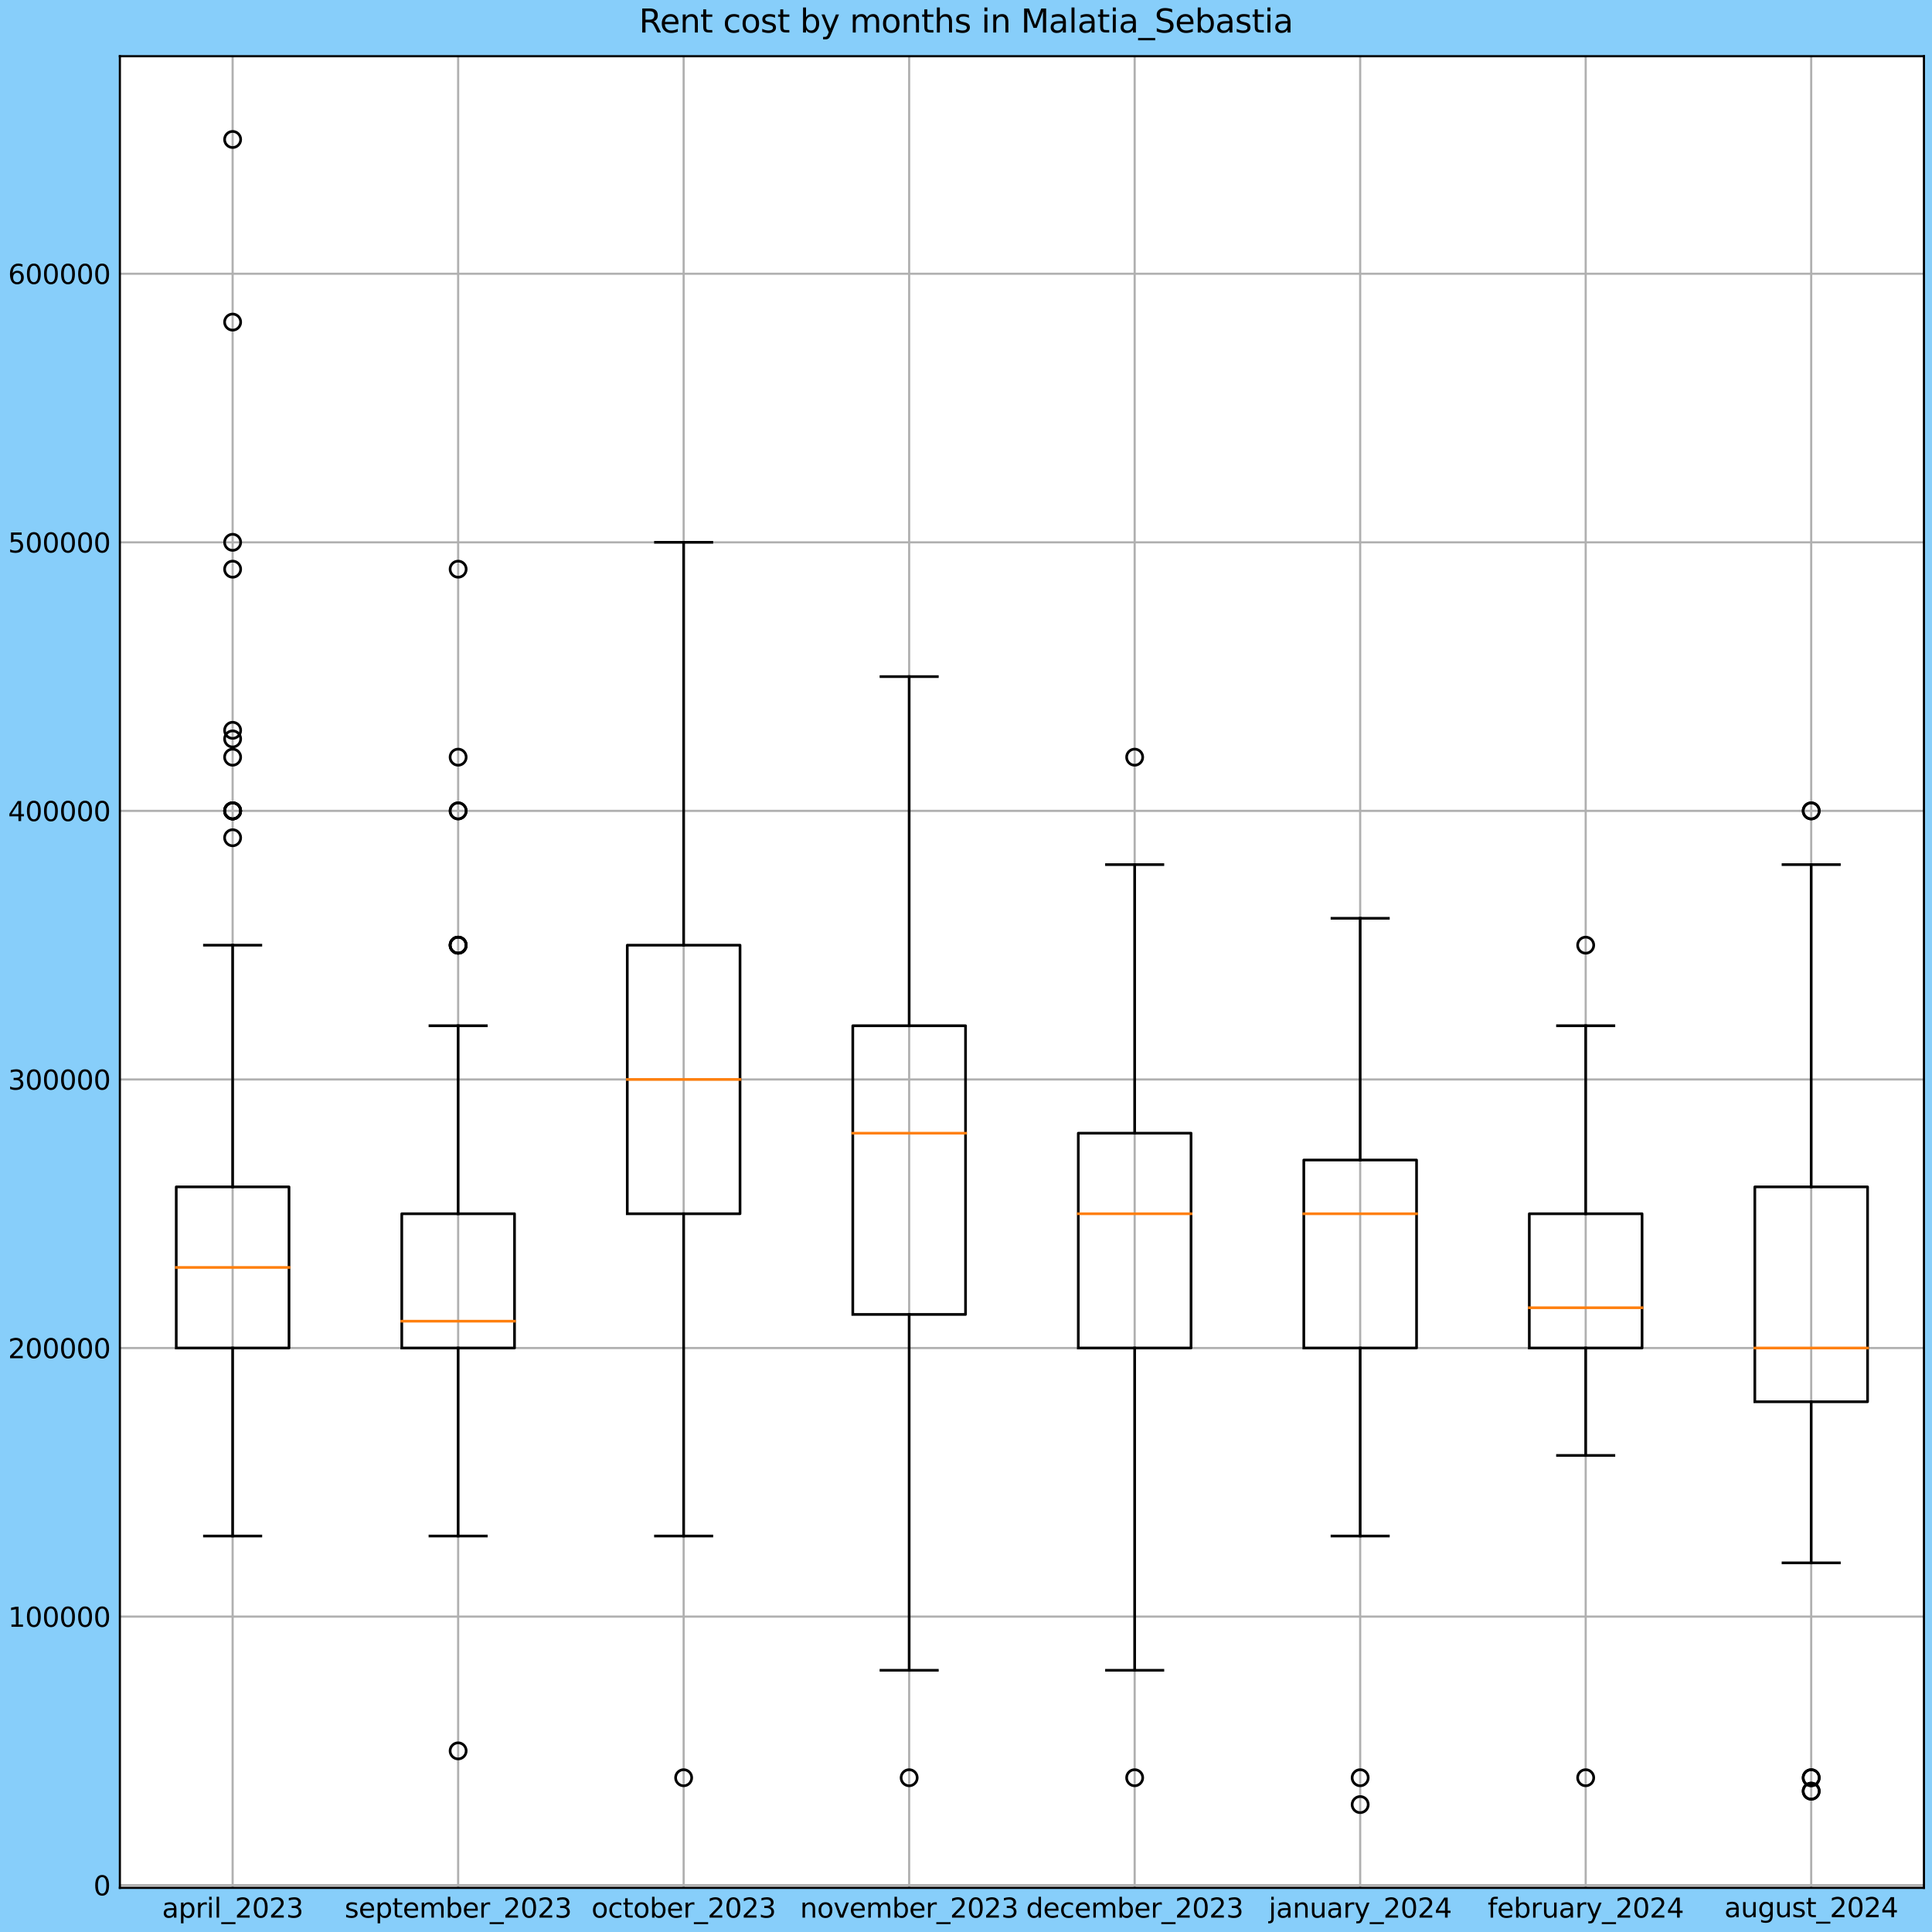 <?xml version="1.0" encoding="utf-8" standalone="no"?>
<!DOCTYPE svg PUBLIC "-//W3C//DTD SVG 1.1//EN"
  "http://www.w3.org/Graphics/SVG/1.1/DTD/svg11.dtd">
<svg xmlns:xlink="http://www.w3.org/1999/xlink" width="720pt" height="720pt" viewBox="0 0 720 720" xmlns="http://www.w3.org/2000/svg" version="1.1">
 <defs>
  <style type="text/css">*{stroke-linejoin: round; stroke-linecap: butt}</style>
 </defs>
 <g id="figure_1">
  <g id="patch_1">
   <path d="M 0 720 
L 720 720 
L 720 0 
L 0 0 
z
" style="fill: #87cefa"/>
  </g>
  <g id="axes_1">
   <g id="patch_2">
    <path d="M 44.675 703.544 
L 717 703.544 
L 717 20.948 
L 44.675 20.948 
z
" style="fill: #ffffff"/>
   </g>
   <g id="matplotlib.axis_1">
    <g id="xtick_1">
     <g id="line2d_1">
      <path d="M 86.696 703.544 
L 86.696 20.948 
" clip-path="url(#p750138bb1f)" style="fill: none; stroke: #b0b0b0; stroke-width: 0.8; stroke-linecap: square"/>
     </g>
     <g id="line2d_2"/>
     <g id="text_1">
      <!-- april_2023 -->
      <g transform="translate(60.399 714.642)scale(0.1 -0.1)">
       <defs>
        <path id="DejaVuSans-61" d="M 2194 1759 
Q 1497 1759 1228 1600 
Q 959 1441 959 1056 
Q 959 750 1161 570 
Q 1363 391 1709 391 
Q 2188 391 2477 730 
Q 2766 1069 2766 1631 
L 2766 1759 
L 2194 1759 
z
M 3341 1997 
L 3341 0 
L 2766 0 
L 2766 531 
Q 2569 213 2275 61 
Q 1981 -91 1556 -91 
Q 1019 -91 701 211 
Q 384 513 384 1019 
Q 384 1609 779 1909 
Q 1175 2209 1959 2209 
L 2766 2209 
L 2766 2266 
Q 2766 2663 2505 2880 
Q 2244 3097 1772 3097 
Q 1472 3097 1187 3025 
Q 903 2953 641 2809 
L 641 3341 
Q 956 3463 1253 3523 
Q 1550 3584 1831 3584 
Q 2591 3584 2966 3190 
Q 3341 2797 3341 1997 
z
" transform="scale(0.016)"/>
        <path id="DejaVuSans-70" d="M 1159 525 
L 1159 -1331 
L 581 -1331 
L 581 3500 
L 1159 3500 
L 1159 2969 
Q 1341 3281 1617 3432 
Q 1894 3584 2278 3584 
Q 2916 3584 3314 3078 
Q 3713 2572 3713 1747 
Q 3713 922 3314 415 
Q 2916 -91 2278 -91 
Q 1894 -91 1617 61 
Q 1341 213 1159 525 
z
M 3116 1747 
Q 3116 2381 2855 2742 
Q 2594 3103 2138 3103 
Q 1681 3103 1420 2742 
Q 1159 2381 1159 1747 
Q 1159 1113 1420 752 
Q 1681 391 2138 391 
Q 2594 391 2855 752 
Q 3116 1113 3116 1747 
z
" transform="scale(0.016)"/>
        <path id="DejaVuSans-72" d="M 2631 2963 
Q 2534 3019 2420 3045 
Q 2306 3072 2169 3072 
Q 1681 3072 1420 2755 
Q 1159 2438 1159 1844 
L 1159 0 
L 581 0 
L 581 3500 
L 1159 3500 
L 1159 2956 
Q 1341 3275 1631 3429 
Q 1922 3584 2338 3584 
Q 2397 3584 2469 3576 
Q 2541 3569 2628 3553 
L 2631 2963 
z
" transform="scale(0.016)"/>
        <path id="DejaVuSans-69" d="M 603 3500 
L 1178 3500 
L 1178 0 
L 603 0 
L 603 3500 
z
M 603 4863 
L 1178 4863 
L 1178 4134 
L 603 4134 
L 603 4863 
z
" transform="scale(0.016)"/>
        <path id="DejaVuSans-6c" d="M 603 4863 
L 1178 4863 
L 1178 0 
L 603 0 
L 603 4863 
z
" transform="scale(0.016)"/>
        <path id="DejaVuSans-5f" d="M 3263 -1063 
L 3263 -1509 
L -63 -1509 
L -63 -1063 
L 3263 -1063 
z
" transform="scale(0.016)"/>
        <path id="DejaVuSans-32" d="M 1228 531 
L 3431 531 
L 3431 0 
L 469 0 
L 469 531 
Q 828 903 1448 1529 
Q 2069 2156 2228 2338 
Q 2531 2678 2651 2914 
Q 2772 3150 2772 3378 
Q 2772 3750 2511 3984 
Q 2250 4219 1831 4219 
Q 1534 4219 1204 4116 
Q 875 4013 500 3803 
L 500 4441 
Q 881 4594 1212 4672 
Q 1544 4750 1819 4750 
Q 2544 4750 2975 4387 
Q 3406 4025 3406 3419 
Q 3406 3131 3298 2873 
Q 3191 2616 2906 2266 
Q 2828 2175 2409 1742 
Q 1991 1309 1228 531 
z
" transform="scale(0.016)"/>
        <path id="DejaVuSans-30" d="M 2034 4250 
Q 1547 4250 1301 3770 
Q 1056 3291 1056 2328 
Q 1056 1369 1301 889 
Q 1547 409 2034 409 
Q 2525 409 2770 889 
Q 3016 1369 3016 2328 
Q 3016 3291 2770 3770 
Q 2525 4250 2034 4250 
z
M 2034 4750 
Q 2819 4750 3233 4129 
Q 3647 3509 3647 2328 
Q 3647 1150 3233 529 
Q 2819 -91 2034 -91 
Q 1250 -91 836 529 
Q 422 1150 422 2328 
Q 422 3509 836 4129 
Q 1250 4750 2034 4750 
z
" transform="scale(0.016)"/>
        <path id="DejaVuSans-33" d="M 2597 2516 
Q 3050 2419 3304 2112 
Q 3559 1806 3559 1356 
Q 3559 666 3084 287 
Q 2609 -91 1734 -91 
Q 1441 -91 1130 -33 
Q 819 25 488 141 
L 488 750 
Q 750 597 1062 519 
Q 1375 441 1716 441 
Q 2309 441 2620 675 
Q 2931 909 2931 1356 
Q 2931 1769 2642 2001 
Q 2353 2234 1838 2234 
L 1294 2234 
L 1294 2753 
L 1863 2753 
Q 2328 2753 2575 2939 
Q 2822 3125 2822 3475 
Q 2822 3834 2567 4026 
Q 2313 4219 1838 4219 
Q 1578 4219 1281 4162 
Q 984 4106 628 3988 
L 628 4550 
Q 988 4650 1302 4700 
Q 1616 4750 1894 4750 
Q 2613 4750 3031 4423 
Q 3450 4097 3450 3541 
Q 3450 3153 3228 2886 
Q 3006 2619 2597 2516 
z
" transform="scale(0.016)"/>
       </defs>
       <use xlink:href="#DejaVuSans-61"/>
       <use xlink:href="#DejaVuSans-70" x="61.279"/>
       <use xlink:href="#DejaVuSans-72" x="124.756"/>
       <use xlink:href="#DejaVuSans-69" x="165.869"/>
       <use xlink:href="#DejaVuSans-6c" x="193.652"/>
       <use xlink:href="#DejaVuSans-5f" x="221.436"/>
       <use xlink:href="#DejaVuSans-32" x="271.436"/>
       <use xlink:href="#DejaVuSans-30" x="335.059"/>
       <use xlink:href="#DejaVuSans-32" x="398.682"/>
       <use xlink:href="#DejaVuSans-33" x="462.305"/>
      </g>
     </g>
    </g>
    <g id="xtick_2">
     <g id="line2d_3">
      <path d="M 170.736 703.544 
L 170.736 20.948 
" clip-path="url(#p750138bb1f)" style="fill: none; stroke: #b0b0b0; stroke-width: 0.8; stroke-linecap: square"/>
     </g>
     <g id="line2d_4"/>
     <g id="text_2">
      <!-- september_2023 -->
      <g transform="translate(128.442 714.642)scale(0.1 -0.1)">
       <defs>
        <path id="DejaVuSans-73" d="M 2834 3397 
L 2834 2853 
Q 2591 2978 2328 3040 
Q 2066 3103 1784 3103 
Q 1356 3103 1142 2972 
Q 928 2841 928 2578 
Q 928 2378 1081 2264 
Q 1234 2150 1697 2047 
L 1894 2003 
Q 2506 1872 2764 1633 
Q 3022 1394 3022 966 
Q 3022 478 2636 193 
Q 2250 -91 1575 -91 
Q 1294 -91 989 -36 
Q 684 19 347 128 
L 347 722 
Q 666 556 975 473 
Q 1284 391 1588 391 
Q 1994 391 2212 530 
Q 2431 669 2431 922 
Q 2431 1156 2273 1281 
Q 2116 1406 1581 1522 
L 1381 1569 
Q 847 1681 609 1914 
Q 372 2147 372 2553 
Q 372 3047 722 3315 
Q 1072 3584 1716 3584 
Q 2034 3584 2315 3537 
Q 2597 3491 2834 3397 
z
" transform="scale(0.016)"/>
        <path id="DejaVuSans-65" d="M 3597 1894 
L 3597 1613 
L 953 1613 
Q 991 1019 1311 708 
Q 1631 397 2203 397 
Q 2534 397 2845 478 
Q 3156 559 3463 722 
L 3463 178 
Q 3153 47 2828 -22 
Q 2503 -91 2169 -91 
Q 1331 -91 842 396 
Q 353 884 353 1716 
Q 353 2575 817 3079 
Q 1281 3584 2069 3584 
Q 2775 3584 3186 3129 
Q 3597 2675 3597 1894 
z
M 3022 2063 
Q 3016 2534 2758 2815 
Q 2500 3097 2075 3097 
Q 1594 3097 1305 2825 
Q 1016 2553 972 2059 
L 3022 2063 
z
" transform="scale(0.016)"/>
        <path id="DejaVuSans-74" d="M 1172 4494 
L 1172 3500 
L 2356 3500 
L 2356 3053 
L 1172 3053 
L 1172 1153 
Q 1172 725 1289 603 
Q 1406 481 1766 481 
L 2356 481 
L 2356 0 
L 1766 0 
Q 1100 0 847 248 
Q 594 497 594 1153 
L 594 3053 
L 172 3053 
L 172 3500 
L 594 3500 
L 594 4494 
L 1172 4494 
z
" transform="scale(0.016)"/>
        <path id="DejaVuSans-6d" d="M 3328 2828 
Q 3544 3216 3844 3400 
Q 4144 3584 4550 3584 
Q 5097 3584 5394 3201 
Q 5691 2819 5691 2113 
L 5691 0 
L 5113 0 
L 5113 2094 
Q 5113 2597 4934 2840 
Q 4756 3084 4391 3084 
Q 3944 3084 3684 2787 
Q 3425 2491 3425 1978 
L 3425 0 
L 2847 0 
L 2847 2094 
Q 2847 2600 2669 2842 
Q 2491 3084 2119 3084 
Q 1678 3084 1418 2786 
Q 1159 2488 1159 1978 
L 1159 0 
L 581 0 
L 581 3500 
L 1159 3500 
L 1159 2956 
Q 1356 3278 1631 3431 
Q 1906 3584 2284 3584 
Q 2666 3584 2933 3390 
Q 3200 3197 3328 2828 
z
" transform="scale(0.016)"/>
        <path id="DejaVuSans-62" d="M 3116 1747 
Q 3116 2381 2855 2742 
Q 2594 3103 2138 3103 
Q 1681 3103 1420 2742 
Q 1159 2381 1159 1747 
Q 1159 1113 1420 752 
Q 1681 391 2138 391 
Q 2594 391 2855 752 
Q 3116 1113 3116 1747 
z
M 1159 2969 
Q 1341 3281 1617 3432 
Q 1894 3584 2278 3584 
Q 2916 3584 3314 3078 
Q 3713 2572 3713 1747 
Q 3713 922 3314 415 
Q 2916 -91 2278 -91 
Q 1894 -91 1617 61 
Q 1341 213 1159 525 
L 1159 0 
L 581 0 
L 581 4863 
L 1159 4863 
L 1159 2969 
z
" transform="scale(0.016)"/>
       </defs>
       <use xlink:href="#DejaVuSans-73"/>
       <use xlink:href="#DejaVuSans-65" x="52.1"/>
       <use xlink:href="#DejaVuSans-70" x="113.623"/>
       <use xlink:href="#DejaVuSans-74" x="177.1"/>
       <use xlink:href="#DejaVuSans-65" x="216.309"/>
       <use xlink:href="#DejaVuSans-6d" x="277.832"/>
       <use xlink:href="#DejaVuSans-62" x="375.244"/>
       <use xlink:href="#DejaVuSans-65" x="438.721"/>
       <use xlink:href="#DejaVuSans-72" x="500.244"/>
       <use xlink:href="#DejaVuSans-5f" x="541.357"/>
       <use xlink:href="#DejaVuSans-32" x="591.357"/>
       <use xlink:href="#DejaVuSans-30" x="654.98"/>
       <use xlink:href="#DejaVuSans-32" x="718.604"/>
       <use xlink:href="#DejaVuSans-33" x="782.227"/>
      </g>
     </g>
    </g>
    <g id="xtick_3">
     <g id="line2d_5">
      <path d="M 254.777 703.544 
L 254.777 20.948 
" clip-path="url(#p750138bb1f)" style="fill: none; stroke: #b0b0b0; stroke-width: 0.8; stroke-linecap: square"/>
     </g>
     <g id="line2d_6"/>
     <g id="text_3">
      <!-- october_2023 -->
      <g transform="translate(220.417 714.642)scale(0.1 -0.1)">
       <defs>
        <path id="DejaVuSans-6f" d="M 1959 3097 
Q 1497 3097 1228 2736 
Q 959 2375 959 1747 
Q 959 1119 1226 758 
Q 1494 397 1959 397 
Q 2419 397 2687 759 
Q 2956 1122 2956 1747 
Q 2956 2369 2687 2733 
Q 2419 3097 1959 3097 
z
M 1959 3584 
Q 2709 3584 3137 3096 
Q 3566 2609 3566 1747 
Q 3566 888 3137 398 
Q 2709 -91 1959 -91 
Q 1206 -91 779 398 
Q 353 888 353 1747 
Q 353 2609 779 3096 
Q 1206 3584 1959 3584 
z
" transform="scale(0.016)"/>
        <path id="DejaVuSans-63" d="M 3122 3366 
L 3122 2828 
Q 2878 2963 2633 3030 
Q 2388 3097 2138 3097 
Q 1578 3097 1268 2742 
Q 959 2388 959 1747 
Q 959 1106 1268 751 
Q 1578 397 2138 397 
Q 2388 397 2633 464 
Q 2878 531 3122 666 
L 3122 134 
Q 2881 22 2623 -34 
Q 2366 -91 2075 -91 
Q 1284 -91 818 406 
Q 353 903 353 1747 
Q 353 2603 823 3093 
Q 1294 3584 2113 3584 
Q 2378 3584 2631 3529 
Q 2884 3475 3122 3366 
z
" transform="scale(0.016)"/>
       </defs>
       <use xlink:href="#DejaVuSans-6f"/>
       <use xlink:href="#DejaVuSans-63" x="61.182"/>
       <use xlink:href="#DejaVuSans-74" x="116.162"/>
       <use xlink:href="#DejaVuSans-6f" x="155.371"/>
       <use xlink:href="#DejaVuSans-62" x="216.553"/>
       <use xlink:href="#DejaVuSans-65" x="280.029"/>
       <use xlink:href="#DejaVuSans-72" x="341.553"/>
       <use xlink:href="#DejaVuSans-5f" x="382.666"/>
       <use xlink:href="#DejaVuSans-32" x="432.666"/>
       <use xlink:href="#DejaVuSans-30" x="496.289"/>
       <use xlink:href="#DejaVuSans-32" x="559.912"/>
       <use xlink:href="#DejaVuSans-33" x="623.535"/>
      </g>
     </g>
    </g>
    <g id="xtick_4">
     <g id="line2d_7">
      <path d="M 338.817 703.544 
L 338.817 20.948 
" clip-path="url(#p750138bb1f)" style="fill: none; stroke: #b0b0b0; stroke-width: 0.8; stroke-linecap: square"/>
     </g>
     <g id="line2d_8"/>
     <g id="text_4">
      <!-- november_2023 -->
      <g transform="translate(298.152 714.642)scale(0.1 -0.1)">
       <defs>
        <path id="DejaVuSans-6e" d="M 3513 2113 
L 3513 0 
L 2938 0 
L 2938 2094 
Q 2938 2591 2744 2837 
Q 2550 3084 2163 3084 
Q 1697 3084 1428 2787 
Q 1159 2491 1159 1978 
L 1159 0 
L 581 0 
L 581 3500 
L 1159 3500 
L 1159 2956 
Q 1366 3272 1645 3428 
Q 1925 3584 2291 3584 
Q 2894 3584 3203 3211 
Q 3513 2838 3513 2113 
z
" transform="scale(0.016)"/>
        <path id="DejaVuSans-76" d="M 191 3500 
L 800 3500 
L 1894 563 
L 2988 3500 
L 3597 3500 
L 2284 0 
L 1503 0 
L 191 3500 
z
" transform="scale(0.016)"/>
       </defs>
       <use xlink:href="#DejaVuSans-6e"/>
       <use xlink:href="#DejaVuSans-6f" x="63.379"/>
       <use xlink:href="#DejaVuSans-76" x="124.561"/>
       <use xlink:href="#DejaVuSans-65" x="183.74"/>
       <use xlink:href="#DejaVuSans-6d" x="245.264"/>
       <use xlink:href="#DejaVuSans-62" x="342.676"/>
       <use xlink:href="#DejaVuSans-65" x="406.152"/>
       <use xlink:href="#DejaVuSans-72" x="467.676"/>
       <use xlink:href="#DejaVuSans-5f" x="508.789"/>
       <use xlink:href="#DejaVuSans-32" x="558.789"/>
       <use xlink:href="#DejaVuSans-30" x="622.412"/>
       <use xlink:href="#DejaVuSans-32" x="686.035"/>
       <use xlink:href="#DejaVuSans-33" x="749.658"/>
      </g>
     </g>
    </g>
    <g id="xtick_5">
     <g id="line2d_9">
      <path d="M 422.858 703.544 
L 422.858 20.948 
" clip-path="url(#p750138bb1f)" style="fill: none; stroke: #b0b0b0; stroke-width: 0.8; stroke-linecap: square"/>
     </g>
     <g id="line2d_10"/>
     <g id="text_5">
      <!-- december_2023 -->
      <g transform="translate(382.38 714.642)scale(0.1 -0.1)">
       <defs>
        <path id="DejaVuSans-64" d="M 2906 2969 
L 2906 4863 
L 3481 4863 
L 3481 0 
L 2906 0 
L 2906 525 
Q 2725 213 2448 61 
Q 2172 -91 1784 -91 
Q 1150 -91 751 415 
Q 353 922 353 1747 
Q 353 2572 751 3078 
Q 1150 3584 1784 3584 
Q 2172 3584 2448 3432 
Q 2725 3281 2906 2969 
z
M 947 1747 
Q 947 1113 1208 752 
Q 1469 391 1925 391 
Q 2381 391 2643 752 
Q 2906 1113 2906 1747 
Q 2906 2381 2643 2742 
Q 2381 3103 1925 3103 
Q 1469 3103 1208 2742 
Q 947 2381 947 1747 
z
" transform="scale(0.016)"/>
       </defs>
       <use xlink:href="#DejaVuSans-64"/>
       <use xlink:href="#DejaVuSans-65" x="63.477"/>
       <use xlink:href="#DejaVuSans-63" x="125"/>
       <use xlink:href="#DejaVuSans-65" x="179.98"/>
       <use xlink:href="#DejaVuSans-6d" x="241.504"/>
       <use xlink:href="#DejaVuSans-62" x="338.916"/>
       <use xlink:href="#DejaVuSans-65" x="402.393"/>
       <use xlink:href="#DejaVuSans-72" x="463.916"/>
       <use xlink:href="#DejaVuSans-5f" x="505.029"/>
       <use xlink:href="#DejaVuSans-32" x="555.029"/>
       <use xlink:href="#DejaVuSans-30" x="618.652"/>
       <use xlink:href="#DejaVuSans-32" x="682.275"/>
       <use xlink:href="#DejaVuSans-33" x="745.898"/>
      </g>
     </g>
    </g>
    <g id="xtick_6">
     <g id="line2d_11">
      <path d="M 506.898 703.544 
L 506.898 20.948 
" clip-path="url(#p750138bb1f)" style="fill: none; stroke: #b0b0b0; stroke-width: 0.8; stroke-linecap: square"/>
     </g>
     <g id="line2d_12"/>
     <g id="text_6">
      <!-- january_2024 -->
      <g transform="translate(472.804 714.642)scale(0.1 -0.1)">
       <defs>
        <path id="DejaVuSans-6a" d="M 603 3500 
L 1178 3500 
L 1178 -63 
Q 1178 -731 923 -1031 
Q 669 -1331 103 -1331 
L -116 -1331 
L -116 -844 
L 38 -844 
Q 366 -844 484 -692 
Q 603 -541 603 -63 
L 603 3500 
z
M 603 4863 
L 1178 4863 
L 1178 4134 
L 603 4134 
L 603 4863 
z
" transform="scale(0.016)"/>
        <path id="DejaVuSans-75" d="M 544 1381 
L 544 3500 
L 1119 3500 
L 1119 1403 
Q 1119 906 1312 657 
Q 1506 409 1894 409 
Q 2359 409 2629 706 
Q 2900 1003 2900 1516 
L 2900 3500 
L 3475 3500 
L 3475 0 
L 2900 0 
L 2900 538 
Q 2691 219 2414 64 
Q 2138 -91 1772 -91 
Q 1169 -91 856 284 
Q 544 659 544 1381 
z
M 1991 3584 
L 1991 3584 
z
" transform="scale(0.016)"/>
        <path id="DejaVuSans-79" d="M 2059 -325 
Q 1816 -950 1584 -1140 
Q 1353 -1331 966 -1331 
L 506 -1331 
L 506 -850 
L 844 -850 
Q 1081 -850 1212 -737 
Q 1344 -625 1503 -206 
L 1606 56 
L 191 3500 
L 800 3500 
L 1894 763 
L 2988 3500 
L 3597 3500 
L 2059 -325 
z
" transform="scale(0.016)"/>
        <path id="DejaVuSans-34" d="M 2419 4116 
L 825 1625 
L 2419 1625 
L 2419 4116 
z
M 2253 4666 
L 3047 4666 
L 3047 1625 
L 3713 1625 
L 3713 1100 
L 3047 1100 
L 3047 0 
L 2419 0 
L 2419 1100 
L 313 1100 
L 313 1709 
L 2253 4666 
z
" transform="scale(0.016)"/>
       </defs>
       <use xlink:href="#DejaVuSans-6a"/>
       <use xlink:href="#DejaVuSans-61" x="27.783"/>
       <use xlink:href="#DejaVuSans-6e" x="89.062"/>
       <use xlink:href="#DejaVuSans-75" x="152.441"/>
       <use xlink:href="#DejaVuSans-61" x="215.82"/>
       <use xlink:href="#DejaVuSans-72" x="277.1"/>
       <use xlink:href="#DejaVuSans-79" x="318.213"/>
       <use xlink:href="#DejaVuSans-5f" x="377.393"/>
       <use xlink:href="#DejaVuSans-32" x="427.393"/>
       <use xlink:href="#DejaVuSans-30" x="491.016"/>
       <use xlink:href="#DejaVuSans-32" x="554.639"/>
       <use xlink:href="#DejaVuSans-34" x="618.262"/>
      </g>
     </g>
    </g>
    <g id="xtick_7">
     <g id="line2d_13">
      <path d="M 590.939 703.544 
L 590.939 20.948 
" clip-path="url(#p750138bb1f)" style="fill: none; stroke: #b0b0b0; stroke-width: 0.8; stroke-linecap: square"/>
     </g>
     <g id="line2d_14"/>
     <g id="text_7">
      <!-- february_2024 -->
      <g transform="translate(554.4 714.642)scale(0.1 -0.1)">
       <defs>
        <path id="DejaVuSans-66" d="M 2375 4863 
L 2375 4384 
L 1825 4384 
Q 1516 4384 1395 4259 
Q 1275 4134 1275 3809 
L 1275 3500 
L 2222 3500 
L 2222 3053 
L 1275 3053 
L 1275 0 
L 697 0 
L 697 3053 
L 147 3053 
L 147 3500 
L 697 3500 
L 697 3744 
Q 697 4328 969 4595 
Q 1241 4863 1831 4863 
L 2375 4863 
z
" transform="scale(0.016)"/>
       </defs>
       <use xlink:href="#DejaVuSans-66"/>
       <use xlink:href="#DejaVuSans-65" x="35.205"/>
       <use xlink:href="#DejaVuSans-62" x="96.729"/>
       <use xlink:href="#DejaVuSans-72" x="160.205"/>
       <use xlink:href="#DejaVuSans-75" x="201.318"/>
       <use xlink:href="#DejaVuSans-61" x="264.697"/>
       <use xlink:href="#DejaVuSans-72" x="325.977"/>
       <use xlink:href="#DejaVuSans-79" x="367.09"/>
       <use xlink:href="#DejaVuSans-5f" x="426.27"/>
       <use xlink:href="#DejaVuSans-32" x="476.27"/>
       <use xlink:href="#DejaVuSans-30" x="539.893"/>
       <use xlink:href="#DejaVuSans-32" x="603.516"/>
       <use xlink:href="#DejaVuSans-34" x="667.139"/>
      </g>
     </g>
    </g>
    <g id="xtick_8">
     <g id="line2d_15">
      <path d="M 674.979 703.544 
L 674.979 20.948 
" clip-path="url(#p750138bb1f)" style="fill: none; stroke: #b0b0b0; stroke-width: 0.8; stroke-linecap: square"/>
     </g>
     <g id="line2d_16"/>
     <g id="text_8">
      <!-- august_2024 -->
      <g transform="translate(642.614 714.465)scale(0.1 -0.1)">
       <defs>
        <path id="DejaVuSans-67" d="M 2906 1791 
Q 2906 2416 2648 2759 
Q 2391 3103 1925 3103 
Q 1463 3103 1205 2759 
Q 947 2416 947 1791 
Q 947 1169 1205 825 
Q 1463 481 1925 481 
Q 2391 481 2648 825 
Q 2906 1169 2906 1791 
z
M 3481 434 
Q 3481 -459 3084 -895 
Q 2688 -1331 1869 -1331 
Q 1566 -1331 1297 -1286 
Q 1028 -1241 775 -1147 
L 775 -588 
Q 1028 -725 1275 -790 
Q 1522 -856 1778 -856 
Q 2344 -856 2625 -561 
Q 2906 -266 2906 331 
L 2906 616 
Q 2728 306 2450 153 
Q 2172 0 1784 0 
Q 1141 0 747 490 
Q 353 981 353 1791 
Q 353 2603 747 3093 
Q 1141 3584 1784 3584 
Q 2172 3584 2450 3431 
Q 2728 3278 2906 2969 
L 2906 3500 
L 3481 3500 
L 3481 434 
z
" transform="scale(0.016)"/>
       </defs>
       <use xlink:href="#DejaVuSans-61"/>
       <use xlink:href="#DejaVuSans-75" x="61.279"/>
       <use xlink:href="#DejaVuSans-67" x="124.658"/>
       <use xlink:href="#DejaVuSans-75" x="188.135"/>
       <use xlink:href="#DejaVuSans-73" x="251.514"/>
       <use xlink:href="#DejaVuSans-74" x="303.613"/>
       <use xlink:href="#DejaVuSans-5f" x="342.822"/>
       <use xlink:href="#DejaVuSans-32" x="392.822"/>
       <use xlink:href="#DejaVuSans-30" x="456.445"/>
       <use xlink:href="#DejaVuSans-32" x="520.068"/>
       <use xlink:href="#DejaVuSans-34" x="583.691"/>
      </g>
     </g>
    </g>
   </g>
   <g id="matplotlib.axis_2">
    <g id="ytick_1">
     <g id="line2d_17">
      <path d="M 44.675 702.543 
L 717 702.543 
" clip-path="url(#p750138bb1f)" style="fill: none; stroke: #b0b0b0; stroke-width: 0.8; stroke-linecap: square"/>
     </g>
     <g id="line2d_18"/>
     <g id="text_9">
      <!-- 0 -->
      <g transform="translate(34.813 706.342)scale(0.1 -0.1)">
       <use xlink:href="#DejaVuSans-30"/>
      </g>
     </g>
    </g>
    <g id="ytick_2">
     <g id="line2d_19">
      <path d="M 44.675 602.455 
L 717 602.455 
" clip-path="url(#p750138bb1f)" style="fill: none; stroke: #b0b0b0; stroke-width: 0.8; stroke-linecap: square"/>
     </g>
     <g id="line2d_20"/>
     <g id="text_10">
      <!-- 100000 -->
      <g transform="translate(3 606.255)scale(0.1 -0.1)">
       <defs>
        <path id="DejaVuSans-31" d="M 794 531 
L 1825 531 
L 1825 4091 
L 703 3866 
L 703 4441 
L 1819 4666 
L 2450 4666 
L 2450 531 
L 3481 531 
L 3481 0 
L 794 0 
L 794 531 
z
" transform="scale(0.016)"/>
       </defs>
       <use xlink:href="#DejaVuSans-31"/>
       <use xlink:href="#DejaVuSans-30" x="63.623"/>
       <use xlink:href="#DejaVuSans-30" x="127.246"/>
       <use xlink:href="#DejaVuSans-30" x="190.869"/>
       <use xlink:href="#DejaVuSans-30" x="254.492"/>
       <use xlink:href="#DejaVuSans-30" x="318.115"/>
      </g>
     </g>
    </g>
    <g id="ytick_3">
     <g id="line2d_21">
      <path d="M 44.675 502.368 
L 717 502.368 
" clip-path="url(#p750138bb1f)" style="fill: none; stroke: #b0b0b0; stroke-width: 0.8; stroke-linecap: square"/>
     </g>
     <g id="line2d_22"/>
     <g id="text_11">
      <!-- 200000 -->
      <g transform="translate(3 506.167)scale(0.1 -0.1)">
       <use xlink:href="#DejaVuSans-32"/>
       <use xlink:href="#DejaVuSans-30" x="63.623"/>
       <use xlink:href="#DejaVuSans-30" x="127.246"/>
       <use xlink:href="#DejaVuSans-30" x="190.869"/>
       <use xlink:href="#DejaVuSans-30" x="254.492"/>
       <use xlink:href="#DejaVuSans-30" x="318.115"/>
      </g>
     </g>
    </g>
    <g id="ytick_4">
     <g id="line2d_23">
      <path d="M 44.675 402.281 
L 717 402.281 
" clip-path="url(#p750138bb1f)" style="fill: none; stroke: #b0b0b0; stroke-width: 0.8; stroke-linecap: square"/>
     </g>
     <g id="line2d_24"/>
     <g id="text_12">
      <!-- 300000 -->
      <g transform="translate(3 406.08)scale(0.1 -0.1)">
       <use xlink:href="#DejaVuSans-33"/>
       <use xlink:href="#DejaVuSans-30" x="63.623"/>
       <use xlink:href="#DejaVuSans-30" x="127.246"/>
       <use xlink:href="#DejaVuSans-30" x="190.869"/>
       <use xlink:href="#DejaVuSans-30" x="254.492"/>
       <use xlink:href="#DejaVuSans-30" x="318.115"/>
      </g>
     </g>
    </g>
    <g id="ytick_5">
     <g id="line2d_25">
      <path d="M 44.675 302.193 
L 717 302.193 
" clip-path="url(#p750138bb1f)" style="fill: none; stroke: #b0b0b0; stroke-width: 0.8; stroke-linecap: square"/>
     </g>
     <g id="line2d_26"/>
     <g id="text_13">
      <!-- 400000 -->
      <g transform="translate(3 305.993)scale(0.1 -0.1)">
       <use xlink:href="#DejaVuSans-34"/>
       <use xlink:href="#DejaVuSans-30" x="63.623"/>
       <use xlink:href="#DejaVuSans-30" x="127.246"/>
       <use xlink:href="#DejaVuSans-30" x="190.869"/>
       <use xlink:href="#DejaVuSans-30" x="254.492"/>
       <use xlink:href="#DejaVuSans-30" x="318.115"/>
      </g>
     </g>
    </g>
    <g id="ytick_6">
     <g id="line2d_27">
      <path d="M 44.675 202.106 
L 717 202.106 
" clip-path="url(#p750138bb1f)" style="fill: none; stroke: #b0b0b0; stroke-width: 0.8; stroke-linecap: square"/>
     </g>
     <g id="line2d_28"/>
     <g id="text_14">
      <!-- 500000 -->
      <g transform="translate(3 205.905)scale(0.1 -0.1)">
       <defs>
        <path id="DejaVuSans-35" d="M 691 4666 
L 3169 4666 
L 3169 4134 
L 1269 4134 
L 1269 2991 
Q 1406 3038 1543 3061 
Q 1681 3084 1819 3084 
Q 2600 3084 3056 2656 
Q 3513 2228 3513 1497 
Q 3513 744 3044 326 
Q 2575 -91 1722 -91 
Q 1428 -91 1123 -41 
Q 819 9 494 109 
L 494 744 
Q 775 591 1075 516 
Q 1375 441 1709 441 
Q 2250 441 2565 725 
Q 2881 1009 2881 1497 
Q 2881 1984 2565 2268 
Q 2250 2553 1709 2553 
Q 1456 2553 1204 2497 
Q 953 2441 691 2322 
L 691 4666 
z
" transform="scale(0.016)"/>
       </defs>
       <use xlink:href="#DejaVuSans-35"/>
       <use xlink:href="#DejaVuSans-30" x="63.623"/>
       <use xlink:href="#DejaVuSans-30" x="127.246"/>
       <use xlink:href="#DejaVuSans-30" x="190.869"/>
       <use xlink:href="#DejaVuSans-30" x="254.492"/>
       <use xlink:href="#DejaVuSans-30" x="318.115"/>
      </g>
     </g>
    </g>
    <g id="ytick_7">
     <g id="line2d_29">
      <path d="M 44.675 102.019 
L 717 102.019 
" clip-path="url(#p750138bb1f)" style="fill: none; stroke: #b0b0b0; stroke-width: 0.8; stroke-linecap: square"/>
     </g>
     <g id="line2d_30"/>
     <g id="text_15">
      <!-- 600000 -->
      <g transform="translate(3 105.818)scale(0.1 -0.1)">
       <defs>
        <path id="DejaVuSans-36" d="M 2113 2584 
Q 1688 2584 1439 2293 
Q 1191 2003 1191 1497 
Q 1191 994 1439 701 
Q 1688 409 2113 409 
Q 2538 409 2786 701 
Q 3034 994 3034 1497 
Q 3034 2003 2786 2293 
Q 2538 2584 2113 2584 
z
M 3366 4563 
L 3366 3988 
Q 3128 4100 2886 4159 
Q 2644 4219 2406 4219 
Q 1781 4219 1451 3797 
Q 1122 3375 1075 2522 
Q 1259 2794 1537 2939 
Q 1816 3084 2150 3084 
Q 2853 3084 3261 2657 
Q 3669 2231 3669 1497 
Q 3669 778 3244 343 
Q 2819 -91 2113 -91 
Q 1303 -91 875 529 
Q 447 1150 447 2328 
Q 447 3434 972 4092 
Q 1497 4750 2381 4750 
Q 2619 4750 2861 4703 
Q 3103 4656 3366 4563 
z
" transform="scale(0.016)"/>
       </defs>
       <use xlink:href="#DejaVuSans-36"/>
       <use xlink:href="#DejaVuSans-30" x="63.623"/>
       <use xlink:href="#DejaVuSans-30" x="127.246"/>
       <use xlink:href="#DejaVuSans-30" x="190.869"/>
       <use xlink:href="#DejaVuSans-30" x="254.492"/>
       <use xlink:href="#DejaVuSans-30" x="318.115"/>
      </g>
     </g>
    </g>
   </g>
   <g id="line2d_31">
    <path d="M 65.685 502.368 
L 107.706 502.368 
L 107.706 442.316 
L 65.685 442.316 
L 65.685 502.368 
" clip-path="url(#p750138bb1f)" style="fill: none; stroke: #000000; stroke-linecap: square"/>
   </g>
   <g id="line2d_32">
    <path d="M 86.696 502.368 
L 86.696 572.429 
" clip-path="url(#p750138bb1f)" style="fill: none; stroke: #000000; stroke-linecap: square"/>
   </g>
   <g id="line2d_33">
    <path d="M 86.696 442.316 
L 86.696 352.237 
" clip-path="url(#p750138bb1f)" style="fill: none; stroke: #000000; stroke-linecap: square"/>
   </g>
   <g id="line2d_34">
    <path d="M 76.19 572.429 
L 97.201 572.429 
" clip-path="url(#p750138bb1f)" style="fill: none; stroke: #000000; stroke-linecap: square"/>
   </g>
   <g id="line2d_35">
    <path d="M 76.19 352.237 
L 97.201 352.237 
" clip-path="url(#p750138bb1f)" style="fill: none; stroke: #000000; stroke-linecap: square"/>
   </g>
   <g id="line2d_36">
    <defs>
     <path id="mc24a1b319a" d="M 0 3 
C 0.796 3 1.559 2.684 2.121 2.121 
C 2.684 1.559 3 0.796 3 0 
C 3 -0.796 2.684 -1.559 2.121 -2.121 
C 1.559 -2.684 0.796 -3 0 -3 
C -0.796 -3 -1.559 -2.684 -2.121 -2.121 
C -2.684 -1.559 -3 -0.796 -3 0 
C -3 0.796 -2.684 1.559 -2.121 2.121 
C -1.559 2.684 -0.796 3 0 3 
z
" style="stroke: #000000"/>
    </defs>
    <g clip-path="url(#p750138bb1f)">
     <use xlink:href="#mc24a1b319a" x="86.696" y="212.115" style="fill-opacity: 0; stroke: #000000"/>
     <use xlink:href="#mc24a1b319a" x="86.696" y="302.193" style="fill-opacity: 0; stroke: #000000"/>
     <use xlink:href="#mc24a1b319a" x="86.696" y="312.202" style="fill-opacity: 0; stroke: #000000"/>
     <use xlink:href="#mc24a1b319a" x="86.696" y="302.193" style="fill-opacity: 0; stroke: #000000"/>
     <use xlink:href="#mc24a1b319a" x="86.696" y="302.193" style="fill-opacity: 0; stroke: #000000"/>
     <use xlink:href="#mc24a1b319a" x="86.696" y="120.035" style="fill-opacity: 0; stroke: #000000"/>
     <use xlink:href="#mc24a1b319a" x="86.696" y="302.193" style="fill-opacity: 0; stroke: #000000"/>
     <use xlink:href="#mc24a1b319a" x="86.696" y="202.106" style="fill-opacity: 0; stroke: #000000"/>
     <use xlink:href="#mc24a1b319a" x="86.696" y="275.37" style="fill-opacity: 0; stroke: #000000"/>
     <use xlink:href="#mc24a1b319a" x="86.696" y="302.193" style="fill-opacity: 0; stroke: #000000"/>
     <use xlink:href="#mc24a1b319a" x="86.696" y="51.975" style="fill-opacity: 0; stroke: #000000"/>
     <use xlink:href="#mc24a1b319a" x="86.696" y="282.176" style="fill-opacity: 0; stroke: #000000"/>
     <use xlink:href="#mc24a1b319a" x="86.696" y="272.167" style="fill-opacity: 0; stroke: #000000"/>
    </g>
   </g>
   <g id="line2d_37">
    <path d="M 149.726 502.368 
L 191.746 502.368 
L 191.746 452.324 
L 149.726 452.324 
L 149.726 502.368 
" clip-path="url(#p750138bb1f)" style="fill: none; stroke: #000000; stroke-linecap: square"/>
   </g>
   <g id="line2d_38">
    <path d="M 170.736 502.368 
L 170.736 572.429 
" clip-path="url(#p750138bb1f)" style="fill: none; stroke: #000000; stroke-linecap: square"/>
   </g>
   <g id="line2d_39">
    <path d="M 170.736 452.324 
L 170.736 382.263 
" clip-path="url(#p750138bb1f)" style="fill: none; stroke: #000000; stroke-linecap: square"/>
   </g>
   <g id="line2d_40">
    <path d="M 160.231 572.429 
L 181.241 572.429 
" clip-path="url(#p750138bb1f)" style="fill: none; stroke: #000000; stroke-linecap: square"/>
   </g>
   <g id="line2d_41">
    <path d="M 160.231 382.263 
L 181.241 382.263 
" clip-path="url(#p750138bb1f)" style="fill: none; stroke: #000000; stroke-linecap: square"/>
   </g>
   <g id="line2d_42">
    <g clip-path="url(#p750138bb1f)">
     <use xlink:href="#mc24a1b319a" x="170.736" y="652.499" style="fill-opacity: 0; stroke: #000000"/>
     <use xlink:href="#mc24a1b319a" x="170.736" y="302.193" style="fill-opacity: 0; stroke: #000000"/>
     <use xlink:href="#mc24a1b319a" x="170.736" y="352.237" style="fill-opacity: 0; stroke: #000000"/>
     <use xlink:href="#mc24a1b319a" x="170.736" y="302.193" style="fill-opacity: 0; stroke: #000000"/>
     <use xlink:href="#mc24a1b319a" x="170.736" y="212.115" style="fill-opacity: 0; stroke: #000000"/>
     <use xlink:href="#mc24a1b319a" x="170.736" y="352.237" style="fill-opacity: 0; stroke: #000000"/>
     <use xlink:href="#mc24a1b319a" x="170.736" y="352.237" style="fill-opacity: 0; stroke: #000000"/>
     <use xlink:href="#mc24a1b319a" x="170.736" y="282.176" style="fill-opacity: 0; stroke: #000000"/>
     <use xlink:href="#mc24a1b319a" x="170.736" y="352.237" style="fill-opacity: 0; stroke: #000000"/>
    </g>
   </g>
   <g id="line2d_43">
    <path d="M 233.767 452.324 
L 275.787 452.324 
L 275.787 352.237 
L 233.767 352.237 
L 233.767 452.324 
" clip-path="url(#p750138bb1f)" style="fill: none; stroke: #000000; stroke-linecap: square"/>
   </g>
   <g id="line2d_44">
    <path d="M 254.777 452.324 
L 254.777 572.429 
" clip-path="url(#p750138bb1f)" style="fill: none; stroke: #000000; stroke-linecap: square"/>
   </g>
   <g id="line2d_45">
    <path d="M 254.777 352.237 
L 254.777 202.106 
" clip-path="url(#p750138bb1f)" style="fill: none; stroke: #000000; stroke-linecap: square"/>
   </g>
   <g id="line2d_46">
    <path d="M 244.272 572.429 
L 265.282 572.429 
" clip-path="url(#p750138bb1f)" style="fill: none; stroke: #000000; stroke-linecap: square"/>
   </g>
   <g id="line2d_47">
    <path d="M 244.272 202.106 
L 265.282 202.106 
" clip-path="url(#p750138bb1f)" style="fill: none; stroke: #000000; stroke-linecap: square"/>
   </g>
   <g id="line2d_48">
    <g clip-path="url(#p750138bb1f)">
     <use xlink:href="#mc24a1b319a" x="254.777" y="662.508" style="fill-opacity: 0; stroke: #000000"/>
    </g>
   </g>
   <g id="line2d_49">
    <path d="M 317.807 489.857 
L 359.827 489.857 
L 359.827 382.263 
L 317.807 382.263 
L 317.807 489.857 
" clip-path="url(#p750138bb1f)" style="fill: none; stroke: #000000; stroke-linecap: square"/>
   </g>
   <g id="line2d_50">
    <path d="M 338.817 489.857 
L 338.817 622.473 
" clip-path="url(#p750138bb1f)" style="fill: none; stroke: #000000; stroke-linecap: square"/>
   </g>
   <g id="line2d_51">
    <path d="M 338.817 382.263 
L 338.817 252.15 
" clip-path="url(#p750138bb1f)" style="fill: none; stroke: #000000; stroke-linecap: square"/>
   </g>
   <g id="line2d_52">
    <path d="M 328.312 622.473 
L 349.322 622.473 
" clip-path="url(#p750138bb1f)" style="fill: none; stroke: #000000; stroke-linecap: square"/>
   </g>
   <g id="line2d_53">
    <path d="M 328.312 252.15 
L 349.322 252.15 
" clip-path="url(#p750138bb1f)" style="fill: none; stroke: #000000; stroke-linecap: square"/>
   </g>
   <g id="line2d_54">
    <g clip-path="url(#p750138bb1f)">
     <use xlink:href="#mc24a1b319a" x="338.817" y="662.508" style="fill-opacity: 0; stroke: #000000"/>
    </g>
   </g>
   <g id="line2d_55">
    <path d="M 401.848 502.368 
L 443.868 502.368 
L 443.868 422.298 
L 401.848 422.298 
L 401.848 502.368 
" clip-path="url(#p750138bb1f)" style="fill: none; stroke: #000000; stroke-linecap: square"/>
   </g>
   <g id="line2d_56">
    <path d="M 422.858 502.368 
L 422.858 622.473 
" clip-path="url(#p750138bb1f)" style="fill: none; stroke: #000000; stroke-linecap: square"/>
   </g>
   <g id="line2d_57">
    <path d="M 422.858 422.298 
L 422.858 322.211 
" clip-path="url(#p750138bb1f)" style="fill: none; stroke: #000000; stroke-linecap: square"/>
   </g>
   <g id="line2d_58">
    <path d="M 412.353 622.473 
L 433.363 622.473 
" clip-path="url(#p750138bb1f)" style="fill: none; stroke: #000000; stroke-linecap: square"/>
   </g>
   <g id="line2d_59">
    <path d="M 412.353 322.211 
L 433.363 322.211 
" clip-path="url(#p750138bb1f)" style="fill: none; stroke: #000000; stroke-linecap: square"/>
   </g>
   <g id="line2d_60">
    <g clip-path="url(#p750138bb1f)">
     <use xlink:href="#mc24a1b319a" x="422.858" y="662.508" style="fill-opacity: 0; stroke: #000000"/>
     <use xlink:href="#mc24a1b319a" x="422.858" y="282.176" style="fill-opacity: 0; stroke: #000000"/>
    </g>
   </g>
   <g id="line2d_61">
    <path d="M 485.888 502.368 
L 527.908 502.368 
L 527.908 432.307 
L 485.888 432.307 
L 485.888 502.368 
" clip-path="url(#p750138bb1f)" style="fill: none; stroke: #000000; stroke-linecap: square"/>
   </g>
   <g id="line2d_62">
    <path d="M 506.898 502.368 
L 506.898 572.429 
" clip-path="url(#p750138bb1f)" style="fill: none; stroke: #000000; stroke-linecap: square"/>
   </g>
   <g id="line2d_63">
    <path d="M 506.898 432.307 
L 506.898 342.228 
" clip-path="url(#p750138bb1f)" style="fill: none; stroke: #000000; stroke-linecap: square"/>
   </g>
   <g id="line2d_64">
    <path d="M 496.393 572.429 
L 517.403 572.429 
" clip-path="url(#p750138bb1f)" style="fill: none; stroke: #000000; stroke-linecap: square"/>
   </g>
   <g id="line2d_65">
    <path d="M 496.393 342.228 
L 517.403 342.228 
" clip-path="url(#p750138bb1f)" style="fill: none; stroke: #000000; stroke-linecap: square"/>
   </g>
   <g id="line2d_66">
    <g clip-path="url(#p750138bb1f)">
     <use xlink:href="#mc24a1b319a" x="506.898" y="662.508" style="fill-opacity: 0; stroke: #000000"/>
     <use xlink:href="#mc24a1b319a" x="506.898" y="672.516" style="fill-opacity: 0; stroke: #000000"/>
    </g>
   </g>
   <g id="line2d_67">
    <path d="M 569.929 502.368 
L 611.949 502.368 
L 611.949 452.324 
L 569.929 452.324 
L 569.929 502.368 
" clip-path="url(#p750138bb1f)" style="fill: none; stroke: #000000; stroke-linecap: square"/>
   </g>
   <g id="line2d_68">
    <path d="M 590.939 502.368 
L 590.939 542.403 
" clip-path="url(#p750138bb1f)" style="fill: none; stroke: #000000; stroke-linecap: square"/>
   </g>
   <g id="line2d_69">
    <path d="M 590.939 452.324 
L 590.939 382.263 
" clip-path="url(#p750138bb1f)" style="fill: none; stroke: #000000; stroke-linecap: square"/>
   </g>
   <g id="line2d_70">
    <path d="M 580.434 542.403 
L 601.444 542.403 
" clip-path="url(#p750138bb1f)" style="fill: none; stroke: #000000; stroke-linecap: square"/>
   </g>
   <g id="line2d_71">
    <path d="M 580.434 382.263 
L 601.444 382.263 
" clip-path="url(#p750138bb1f)" style="fill: none; stroke: #000000; stroke-linecap: square"/>
   </g>
   <g id="line2d_72">
    <g clip-path="url(#p750138bb1f)">
     <use xlink:href="#mc24a1b319a" x="590.939" y="662.508" style="fill-opacity: 0; stroke: #000000"/>
     <use xlink:href="#mc24a1b319a" x="590.939" y="352.237" style="fill-opacity: 0; stroke: #000000"/>
    </g>
   </g>
   <g id="line2d_73">
    <path d="M 653.969 522.386 
L 695.99 522.386 
L 695.99 442.316 
L 653.969 442.316 
L 653.969 522.386 
" clip-path="url(#p750138bb1f)" style="fill: none; stroke: #000000; stroke-linecap: square"/>
   </g>
   <g id="line2d_74">
    <path d="M 674.979 522.386 
L 674.979 582.438 
" clip-path="url(#p750138bb1f)" style="fill: none; stroke: #000000; stroke-linecap: square"/>
   </g>
   <g id="line2d_75">
    <path d="M 674.979 442.316 
L 674.979 322.211 
" clip-path="url(#p750138bb1f)" style="fill: none; stroke: #000000; stroke-linecap: square"/>
   </g>
   <g id="line2d_76">
    <path d="M 664.474 582.438 
L 685.485 582.438 
" clip-path="url(#p750138bb1f)" style="fill: none; stroke: #000000; stroke-linecap: square"/>
   </g>
   <g id="line2d_77">
    <path d="M 664.474 322.211 
L 685.485 322.211 
" clip-path="url(#p750138bb1f)" style="fill: none; stroke: #000000; stroke-linecap: square"/>
   </g>
   <g id="line2d_78">
    <g clip-path="url(#p750138bb1f)">
     <use xlink:href="#mc24a1b319a" x="674.979" y="662.508" style="fill-opacity: 0; stroke: #000000"/>
     <use xlink:href="#mc24a1b319a" x="674.979" y="667.512" style="fill-opacity: 0; stroke: #000000"/>
     <use xlink:href="#mc24a1b319a" x="674.979" y="662.508" style="fill-opacity: 0; stroke: #000000"/>
     <use xlink:href="#mc24a1b319a" x="674.979" y="667.512" style="fill-opacity: 0; stroke: #000000"/>
     <use xlink:href="#mc24a1b319a" x="674.979" y="302.193" style="fill-opacity: 0; stroke: #000000"/>
     <use xlink:href="#mc24a1b319a" x="674.979" y="302.193" style="fill-opacity: 0; stroke: #000000"/>
    </g>
   </g>
   <g id="line2d_79">
    <path d="M 65.685 472.342 
L 107.706 472.342 
" clip-path="url(#p750138bb1f)" style="fill: none; stroke: #ff7f0e; stroke-linecap: square"/>
   </g>
   <g id="line2d_80">
    <path d="M 149.726 492.359 
L 191.746 492.359 
" clip-path="url(#p750138bb1f)" style="fill: none; stroke: #ff7f0e; stroke-linecap: square"/>
   </g>
   <g id="line2d_81">
    <path d="M 233.767 402.281 
L 275.787 402.281 
" clip-path="url(#p750138bb1f)" style="fill: none; stroke: #ff7f0e; stroke-linecap: square"/>
   </g>
   <g id="line2d_82">
    <path d="M 317.807 422.298 
L 359.827 422.298 
" clip-path="url(#p750138bb1f)" style="fill: none; stroke: #ff7f0e; stroke-linecap: square"/>
   </g>
   <g id="line2d_83">
    <path d="M 401.848 452.324 
L 443.868 452.324 
" clip-path="url(#p750138bb1f)" style="fill: none; stroke: #ff7f0e; stroke-linecap: square"/>
   </g>
   <g id="line2d_84">
    <path d="M 485.888 452.324 
L 527.908 452.324 
" clip-path="url(#p750138bb1f)" style="fill: none; stroke: #ff7f0e; stroke-linecap: square"/>
   </g>
   <g id="line2d_85">
    <path d="M 569.929 487.355 
L 611.949 487.355 
" clip-path="url(#p750138bb1f)" style="fill: none; stroke: #ff7f0e; stroke-linecap: square"/>
   </g>
   <g id="line2d_86">
    <path d="M 653.969 502.368 
L 695.99 502.368 
" clip-path="url(#p750138bb1f)" style="fill: none; stroke: #ff7f0e; stroke-linecap: square"/>
   </g>
   <g id="patch_3">
    <path d="M 44.675 703.544 
L 44.675 20.948 
" style="fill: none; stroke: #000000; stroke-width: 0.8; stroke-linejoin: miter; stroke-linecap: square"/>
   </g>
   <g id="patch_4">
    <path d="M 717 703.544 
L 717 20.948 
" style="fill: none; stroke: #000000; stroke-width: 0.8; stroke-linejoin: miter; stroke-linecap: square"/>
   </g>
   <g id="patch_5">
    <path d="M 44.675 703.544 
L 717 703.544 
" style="fill: none; stroke: #000000; stroke-width: 0.8; stroke-linejoin: miter; stroke-linecap: square"/>
   </g>
   <g id="patch_6">
    <path d="M 44.675 20.948 
L 717 20.948 
" style="fill: none; stroke: #000000; stroke-width: 0.8; stroke-linejoin: miter; stroke-linecap: square"/>
   </g>
  </g>
  <g id="text_16">
   <!-- Rent cost by months in Malatia_Sebastia -->
   <g transform="translate(238.142 12.118)scale(0.12 -0.12)">
    <defs>
     <path id="DejaVuSans-52" d="M 2841 2188 
Q 3044 2119 3236 1894 
Q 3428 1669 3622 1275 
L 4263 0 
L 3584 0 
L 2988 1197 
Q 2756 1666 2539 1819 
Q 2322 1972 1947 1972 
L 1259 1972 
L 1259 0 
L 628 0 
L 628 4666 
L 2053 4666 
Q 2853 4666 3247 4331 
Q 3641 3997 3641 3322 
Q 3641 2881 3436 2590 
Q 3231 2300 2841 2188 
z
M 1259 4147 
L 1259 2491 
L 2053 2491 
Q 2509 2491 2742 2702 
Q 2975 2913 2975 3322 
Q 2975 3731 2742 3939 
Q 2509 4147 2053 4147 
L 1259 4147 
z
" transform="scale(0.016)"/>
     <path id="DejaVuSans-20" transform="scale(0.016)"/>
     <path id="DejaVuSans-68" d="M 3513 2113 
L 3513 0 
L 2938 0 
L 2938 2094 
Q 2938 2591 2744 2837 
Q 2550 3084 2163 3084 
Q 1697 3084 1428 2787 
Q 1159 2491 1159 1978 
L 1159 0 
L 581 0 
L 581 4863 
L 1159 4863 
L 1159 2956 
Q 1366 3272 1645 3428 
Q 1925 3584 2291 3584 
Q 2894 3584 3203 3211 
Q 3513 2838 3513 2113 
z
" transform="scale(0.016)"/>
     <path id="DejaVuSans-4d" d="M 628 4666 
L 1569 4666 
L 2759 1491 
L 3956 4666 
L 4897 4666 
L 4897 0 
L 4281 0 
L 4281 4097 
L 3078 897 
L 2444 897 
L 1241 4097 
L 1241 0 
L 628 0 
L 628 4666 
z
" transform="scale(0.016)"/>
     <path id="DejaVuSans-53" d="M 3425 4513 
L 3425 3897 
Q 3066 4069 2747 4153 
Q 2428 4238 2131 4238 
Q 1616 4238 1336 4038 
Q 1056 3838 1056 3469 
Q 1056 3159 1242 3001 
Q 1428 2844 1947 2747 
L 2328 2669 
Q 3034 2534 3370 2195 
Q 3706 1856 3706 1288 
Q 3706 609 3251 259 
Q 2797 -91 1919 -91 
Q 1588 -91 1214 -16 
Q 841 59 441 206 
L 441 856 
Q 825 641 1194 531 
Q 1563 422 1919 422 
Q 2459 422 2753 634 
Q 3047 847 3047 1241 
Q 3047 1584 2836 1778 
Q 2625 1972 2144 2069 
L 1759 2144 
Q 1053 2284 737 2584 
Q 422 2884 422 3419 
Q 422 4038 858 4394 
Q 1294 4750 2059 4750 
Q 2388 4750 2728 4690 
Q 3069 4631 3425 4513 
z
" transform="scale(0.016)"/>
    </defs>
    <use xlink:href="#DejaVuSans-52"/>
    <use xlink:href="#DejaVuSans-65" x="64.982"/>
    <use xlink:href="#DejaVuSans-6e" x="126.506"/>
    <use xlink:href="#DejaVuSans-74" x="189.885"/>
    <use xlink:href="#DejaVuSans-20" x="229.094"/>
    <use xlink:href="#DejaVuSans-63" x="260.881"/>
    <use xlink:href="#DejaVuSans-6f" x="315.861"/>
    <use xlink:href="#DejaVuSans-73" x="377.043"/>
    <use xlink:href="#DejaVuSans-74" x="429.143"/>
    <use xlink:href="#DejaVuSans-20" x="468.352"/>
    <use xlink:href="#DejaVuSans-62" x="500.139"/>
    <use xlink:href="#DejaVuSans-79" x="563.615"/>
    <use xlink:href="#DejaVuSans-20" x="622.795"/>
    <use xlink:href="#DejaVuSans-6d" x="654.582"/>
    <use xlink:href="#DejaVuSans-6f" x="751.994"/>
    <use xlink:href="#DejaVuSans-6e" x="813.176"/>
    <use xlink:href="#DejaVuSans-74" x="876.555"/>
    <use xlink:href="#DejaVuSans-68" x="915.764"/>
    <use xlink:href="#DejaVuSans-73" x="979.143"/>
    <use xlink:href="#DejaVuSans-20" x="1031.242"/>
    <use xlink:href="#DejaVuSans-69" x="1063.029"/>
    <use xlink:href="#DejaVuSans-6e" x="1090.812"/>
    <use xlink:href="#DejaVuSans-20" x="1154.191"/>
    <use xlink:href="#DejaVuSans-4d" x="1185.979"/>
    <use xlink:href="#DejaVuSans-61" x="1272.258"/>
    <use xlink:href="#DejaVuSans-6c" x="1333.537"/>
    <use xlink:href="#DejaVuSans-61" x="1361.32"/>
    <use xlink:href="#DejaVuSans-74" x="1422.6"/>
    <use xlink:href="#DejaVuSans-69" x="1461.809"/>
    <use xlink:href="#DejaVuSans-61" x="1489.592"/>
    <use xlink:href="#DejaVuSans-5f" x="1550.871"/>
    <use xlink:href="#DejaVuSans-53" x="1600.871"/>
    <use xlink:href="#DejaVuSans-65" x="1664.348"/>
    <use xlink:href="#DejaVuSans-62" x="1725.871"/>
    <use xlink:href="#DejaVuSans-61" x="1789.348"/>
    <use xlink:href="#DejaVuSans-73" x="1850.627"/>
    <use xlink:href="#DejaVuSans-74" x="1902.727"/>
    <use xlink:href="#DejaVuSans-69" x="1941.936"/>
    <use xlink:href="#DejaVuSans-61" x="1969.719"/>
   </g>
  </g>
 </g>
 <defs>
  <clipPath id="p750138bb1f">
   <rect x="44.675" y="20.948" width="672.325" height="682.595"/>
  </clipPath>
 </defs>
</svg>
